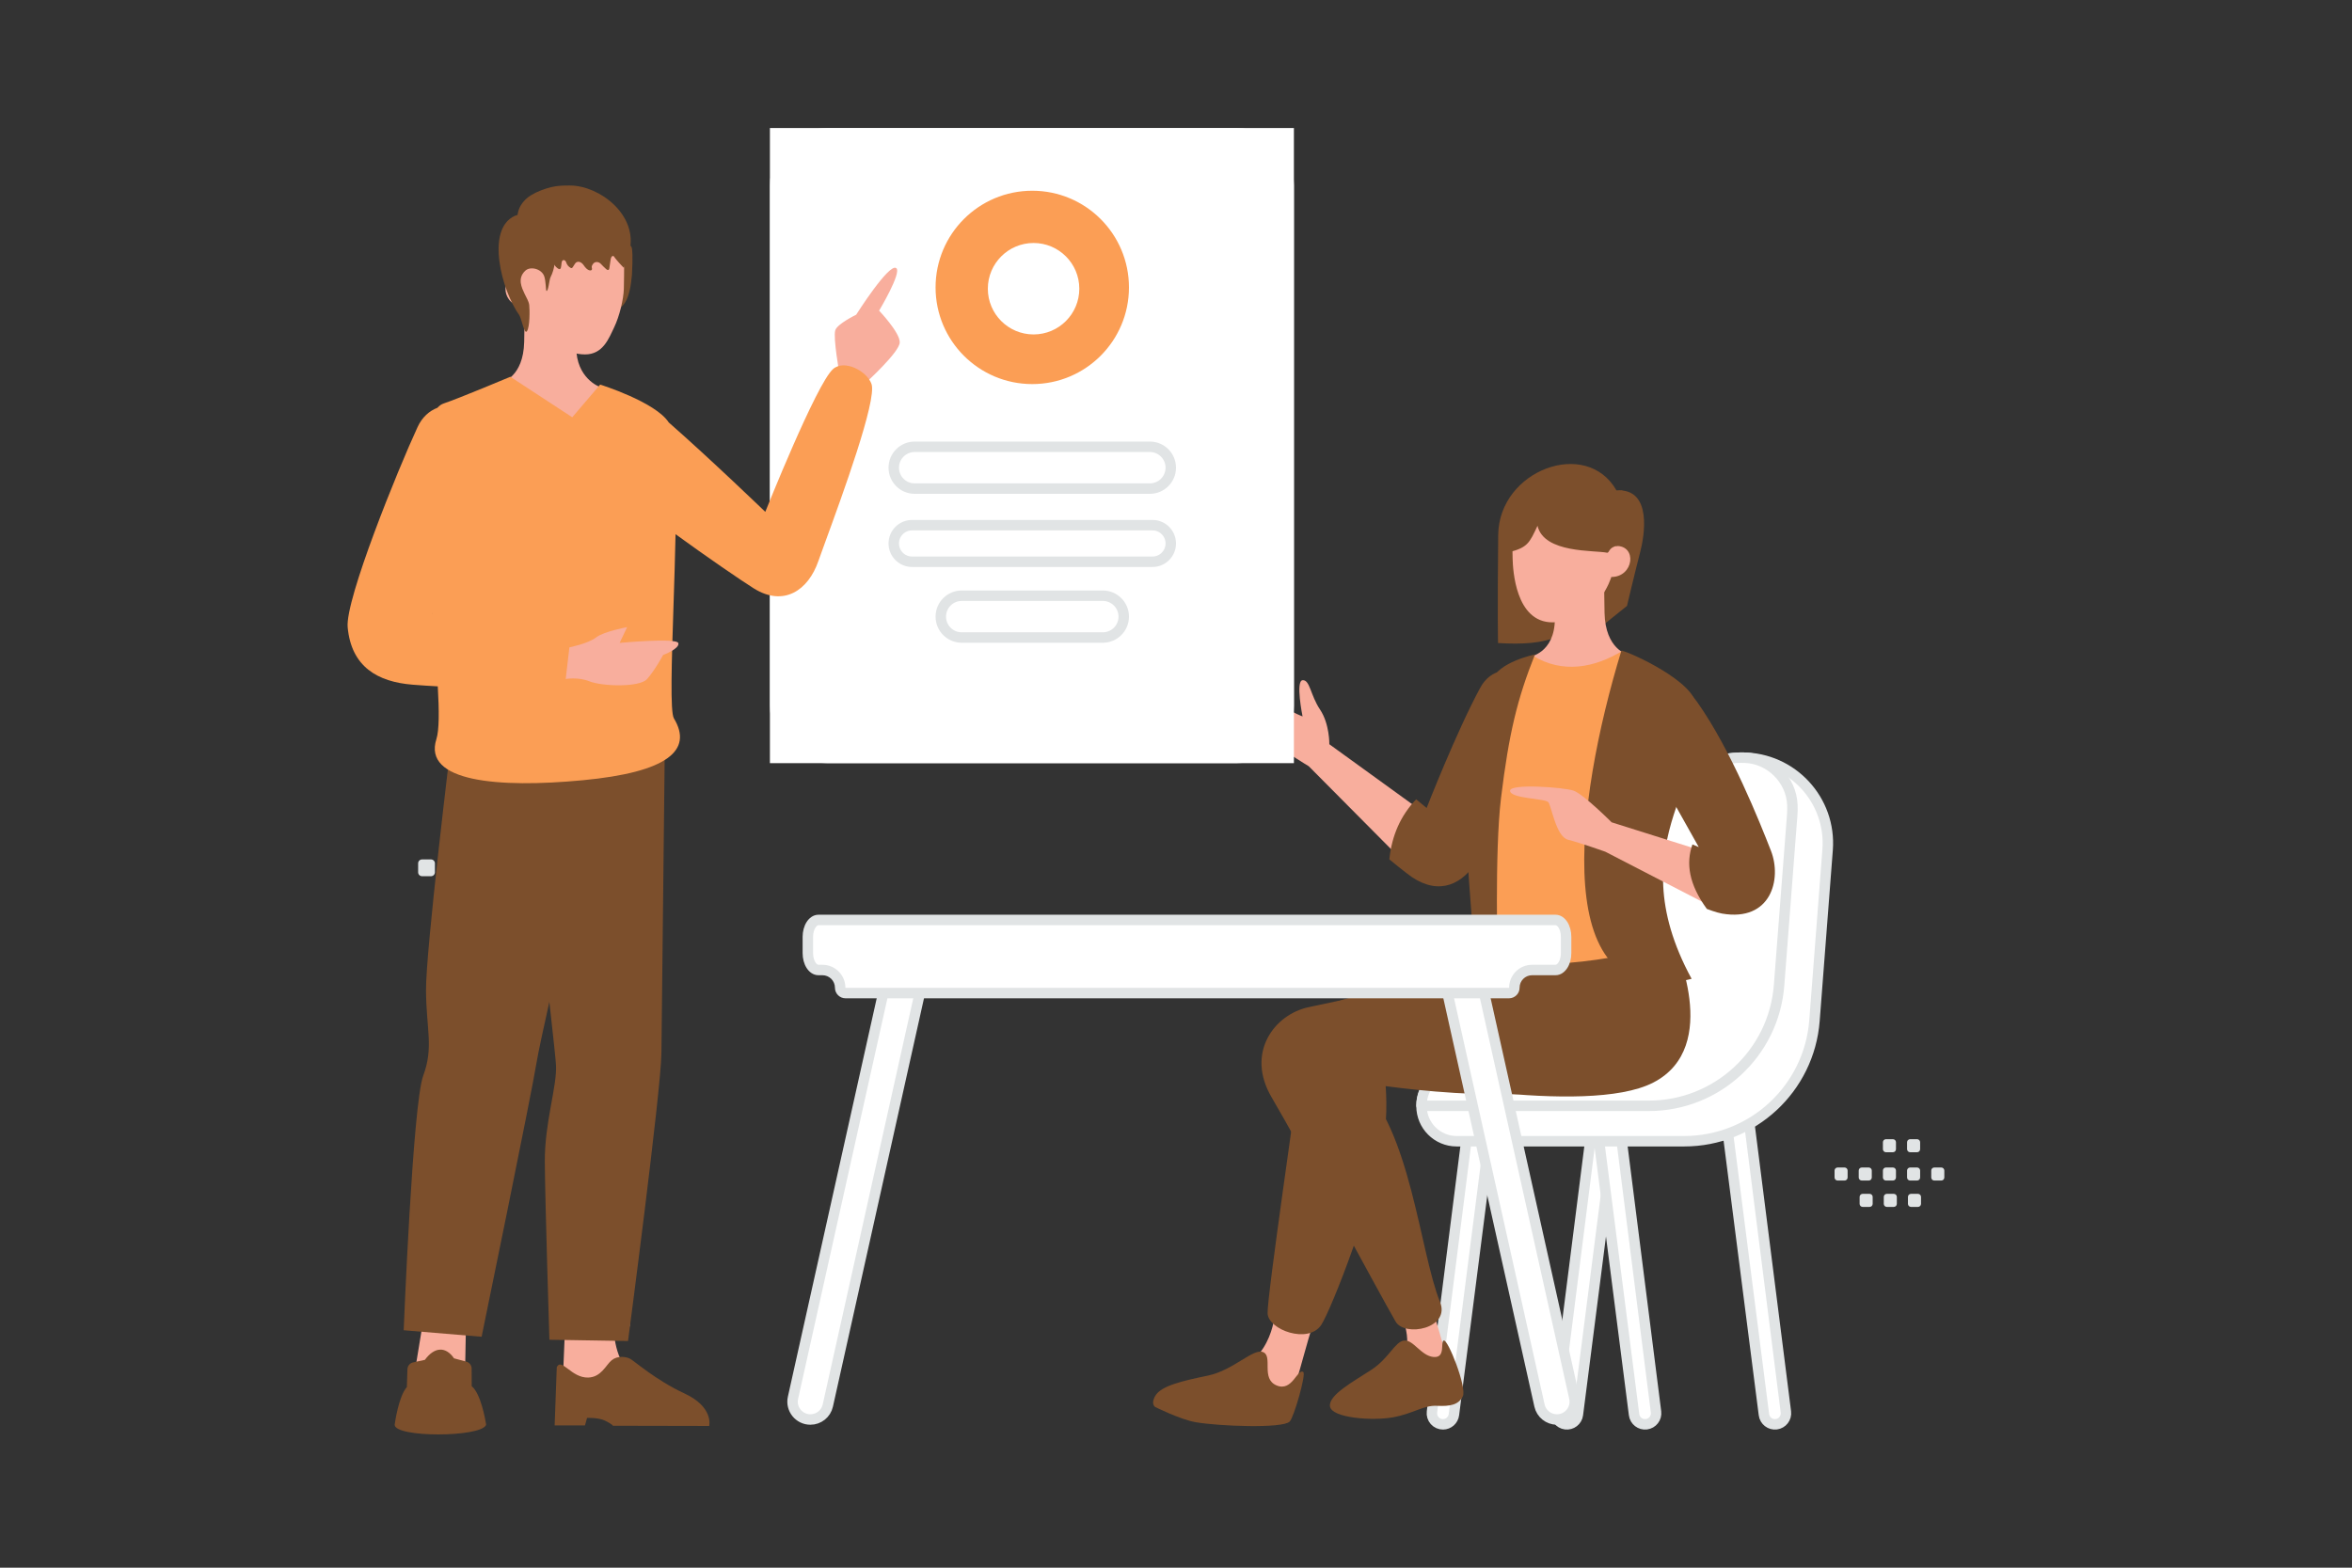 <?xml version="1.0" standalone="no"?>
<!DOCTYPE svg PUBLIC "-//W3C//DTD SVG 1.0//EN" "http://www.w3.org/TR/2001/REC-SVG-20010904/DTD/svg10.dtd">
<svg xmlns="http://www.w3.org/2000/svg" xmlns:xlink="http://www.w3.org/1999/xlink" id="body_1" width="486" height="324">

<rect width="100%" height="100%" fill="#333333" stroke="none"/>

<g transform="matrix(0.54 0 0 0.54 0 0)">
    <path d="M0 0L900 0L900 600L0 600L0 0z" stroke="none" fill="#FFFFFF" fill-rule="nonzero" fill-opacity="0" />
    <path d="M686.463 357.638C 689.82 419.507 568.861 545.311 419.77 498.747C 350.429 477.088 356.303 441.14 303.576 393.763C 272.148 365.526 226.992 344.174 214.433 303.129C 203.583 267.701 210.237 229.622 229.047 204.853C 271.35 149.151 356.751 111.008 440.899 198.772C 525.046 286.536 677.785 198.072 686.463 357.638z" stroke="none" fill="none" />
    <path d="M644.149 202.253C 632.579 222.902 607.239 225.739 566.644 221.815C 536.113 218.858 508.271 216.57 477.738 199.923C 456.367 188.28 439.45 172.526 427.103 157.226C 413.723 140.651 395.048 121.734 404.203 102.94C 416.784 77.124 489.541 55.38 560.19 90.938C 637.799 130.009 655.467 182.071 644.149 202.253L644.149 202.253L644.149 202.253z" stroke="none" fill="none" />
    <path d="M221.126 222.09C 221.126 150.795 278.922 93 350.216 93C 421.51 93 479.306 150.795 479.306 222.09C 479.306 293.384 421.51 351.179 350.216 351.179C 278.922 351.179 221.126 293.384 221.126 222.09L221.126 222.09L221.126 222.09zM472.109 222.26C 472.109 168.857 428.818 125.566 375.416 125.566C 322.013 125.566 278.722 168.857 278.722 222.26C 278.722 275.662 322.013 318.953 375.416 318.953C 428.818 318.953 472.109 275.662 472.109 222.26z" stroke="none" fill="none" />
    <path d="M387.674 268.923C 395.91 268.923 402.587 275.599 402.587 283.836C 402.587 292.072 395.91 298.748 387.674 298.748C 379.438 298.748 372.761 292.072 372.761 283.836C 372.761 275.599 379.438 268.923 387.674 268.923z" stroke="none" fill="none" />
    <path transform="matrix(-1 -0 0 1 702.42 223.421)"  d="M27.421 0C 27.421 7.572 24.744 14.035 19.39 19.39C 14.035 24.744 7.572 27.421 0 27.421C -7.572 27.421 -14.035 24.744 -19.39 19.39C -24.744 14.035 -27.421 7.572 -27.421 0C -27.421 -7.572 -24.744 -14.035 -19.39 -19.39C -14.035 -24.744 -7.572 -27.421 0 -27.421C 7.572 -27.421 14.035 -24.744 19.39 -19.39C 24.744 -14.035 27.421 -7.572 27.421 0C 27.421 0.319 27.415 0.638 27.404 0.957" stroke="none" fill="none" />
    <path transform="matrix(-1 -0 0 1 677 161)"  d="M9 0C 9 2.485 8.121 4.607 6.364 6.364C 4.607 8.121 2.485 9 0 9C -2.485 9 -4.607 8.121 -6.364 6.364C -8.121 4.607 -9 2.485 -9 0C -9 -2.485 -8.121 -4.607 -6.364 -6.364C -4.607 -8.121 -2.485 -9 0 -9C 2.485 -9 4.607 -8.121 6.364 -6.364C 8.121 -4.607 9 -2.485 9 0C 9 0.105 8.998 0.209 8.995 0.314" stroke="none" fill="none" />
    <path transform="matrix(-1 -0 0 1 288.5 443.5)"  d="M13.5 0C 13.5 3.728 12.182 6.91 9.546 9.546C 6.91 12.182 3.728 13.5 0 13.5C -3.728 13.5 -6.91 12.182 -9.546 9.546C -12.182 6.91 -13.5 3.728 -13.5 0C -13.5 -3.728 -12.182 -6.91 -9.546 -9.546C -6.91 -12.182 -3.728 -13.5 0 -13.5C 3.728 -13.5 6.91 -12.182 9.546 -9.546C 12.182 -6.91 13.5 -3.728 13.5 0C 13.5 0.157 13.497 0.314 13.492 0.471" stroke="none" fill="none" />
    <path d="M615.398 417.172C 614.255 417.011 613.096 417.315 612.178 418.016C 611.261 418.716 610.663 419.755 610.518 420.9L610.518 420.9L595.38 540.369C 595.085 542.689 596.726 544.809 599.046 545.105C 601.365 545.4 603.486 543.759 603.781 541.439L603.781 541.439L619.073 421.99C 619.372 419.649 617.735 417.502 615.398 417.172L615.398 417.172L615.398 417.172z" stroke="#E1E4E5" stroke-width="4" stroke-linecap="square" fill="#FFFFFF" fill-rule="nonzero" />
    <path d="M613.666 417.172C 614.809 417.011 615.968 417.315 616.886 418.016C 617.803 418.716 618.401 419.755 618.546 420.9L618.546 420.9L633.684 540.369C 633.98 542.689 632.338 544.809 630.019 545.105C 627.699 545.4 625.578 543.759 625.283 541.439L625.283 541.439L609.991 421.99C 609.691 419.649 611.329 417.502 613.666 417.172zM567.965 417.172C 566.822 417.011 565.663 417.315 564.746 418.016C 563.829 418.716 563.231 419.755 563.086 420.9L563.086 420.9L547.948 540.369C 547.794 541.585 548.174 542.808 548.99 543.722C 549.807 544.636 550.979 545.152 552.205 545.135C 554.314 545.108 556.082 543.532 556.348 541.439L556.348 541.439L571.641 421.99C 571.94 419.649 570.302 417.502 567.965 417.172zM663.358 417.172C 664.501 417.011 665.66 417.315 666.578 418.016C 667.495 418.716 668.093 419.755 668.238 420.9L668.238 420.9L683.376 540.369C 683.672 542.689 682.03 544.809 679.711 545.105C 677.391 545.4 675.27 543.759 674.975 541.439L674.975 541.439L659.683 421.99C 659.384 419.649 661.021 417.502 663.358 417.172z" stroke="#E1E4E5" stroke-width="4" stroke-linecap="square" fill="#FFFFFF" fill-rule="nonzero" />
    <path d="M557.387 436.783C 549.965 436.783 543.948 430.766 543.948 423.344C 543.948 415.921 549.965 409.904 557.387 409.904L557.387 409.904L586.677 409.904C 608.723 409.904 627.151 393.131 629.217 371.181L629.217 371.181L634.069 319.654C 635.654 302.827 649.781 289.968 666.683 289.968C 685.764 289.968 700.807 306.212 699.344 325.238L699.344 325.238L694.315 390.618C 692.311 416.667 670.589 436.783 644.462 436.783L644.462 436.783L557.387 436.783L557.387 436.783z" stroke="#E1E4E5" stroke-width="4" stroke-linecap="square" fill="#FFFFFF" fill-rule="nonzero" />
    <path d="M543.948 423.021C 543.949 423.137 544.043 423.231 544.158 423.231L544.158 423.231L630.92 423.231C 657.043 423.231 678.763 403.122 680.772 377.076L680.772 377.076L685.79 312.018C 685.894 310.682 685.916 309.341 685.857 308.002C 685.428 298.353 677.414 290.389 667.764 289.995C 667.311 289.977 666.857 289.968 666.403 289.968C 649.546 289.968 635.455 302.791 633.87 319.574L633.87 319.574L629.019 370.941C 626.952 392.835 608.569 409.563 586.578 409.563L586.578 409.563L557.353 409.563C 549.95 409.563 543.948 415.565 543.948 422.968L543.948 422.968L543.948 423.021L543.948 423.021z" stroke="none" fill="#FFFFFF" fill-rule="nonzero" />
    <path d="M680.772 377.076L682.766 377.23L680.772 377.076zM685.79 312.018L683.796 311.864L685.79 312.018zM633.87 319.574L631.879 319.385L633.87 319.574zM629.019 370.941L627.028 370.753L629.019 370.941zM685.857 308.002L683.859 308.091L685.857 308.002zM543.948 423.021L541.948 423.029L543.948 423.021zM630.92 421.231L544.158 421.231L544.158 425.231L630.92 425.231L630.92 421.231zM678.778 376.922C 676.849 401.926 655.998 421.231 630.92 421.231L630.92 421.231L630.92 425.231C 658.087 425.231 680.676 404.317 682.766 377.23L682.766 377.23L678.778 376.922zM683.796 311.864L678.778 376.922L682.766 377.23L687.784 312.171L683.796 311.864zM683.859 308.091C 683.914 309.349 683.893 310.609 683.796 311.864L683.796 311.864L687.784 312.171C 687.894 310.754 687.918 309.332 687.855 307.913L687.855 307.913L683.859 308.091zM666.403 291.968C 666.832 291.968 667.258 291.976 667.682 291.994L667.682 291.994L667.845 287.997C 667.365 287.978 666.884 287.968 666.403 287.968L666.403 287.968L666.403 291.968zM635.861 319.762C 637.349 304.006 650.578 291.968 666.403 291.968L666.403 291.968L666.403 287.968C 648.514 287.968 633.561 301.576 631.879 319.385L631.879 319.385L635.861 319.762zM631.01 371.129L635.861 319.762L631.879 319.385L627.028 370.753L631.01 371.129zM586.578 411.563C 609.601 411.563 628.846 394.05 631.01 371.129L631.01 371.129L627.028 370.753C 625.058 391.62 607.538 407.563 586.578 407.563L586.578 407.563L586.578 411.563zM557.353 411.563L586.578 411.563L586.578 407.563L557.353 407.563L557.353 411.563zM545.948 422.968C 545.948 416.669 551.054 411.563 557.353 411.563L557.353 411.563L557.353 407.563C 548.845 407.563 541.948 414.46 541.948 422.968L541.948 422.968L545.948 422.968zM545.948 423.014L545.948 422.968L541.948 422.968L541.948 423.029L545.948 423.014zM687.855 307.913C 687.38 297.224 678.531 288.433 667.845 287.997L667.845 287.997L667.682 291.994C 676.298 292.345 683.476 299.483 683.859 308.091L683.859 308.091L687.855 307.913zM544.158 421.231C 545.144 421.231 545.944 422.028 545.948 423.014L545.948 423.014L541.948 423.029C 541.952 424.246 542.941 425.231 544.158 425.231L544.158 425.231L544.158 421.231z" stroke="none" fill="#E1E4E5" fill-rule="nonzero" />
    <path d="M534.716 499.383C 534.716 499.383 542.203 514.503 536.066 519.268C 529.919 524.033 513.685 532.964 513.685 532.964L513.685 532.964L556.696 530.261L547.135 497.285L534.716 499.383L534.716 499.383z" stroke="none" fill="#F8AE9D" fill-rule="nonzero" />
    <path d="M552.436 513.065C 551.083 513.711 553.308 519.786 548.546 519.359C 543.785 518.933 540.796 512.654 537.285 513.062C 533.773 513.468 531.544 519.792 524.859 524.197C 518.175 528.602 508.264 533.856 508.928 538.285C 509.592 542.714 525.188 543.9 533.09 542.433C 540.991 540.968 544.679 537.792 549.805 538.045C 554.931 538.298 558.152 537.671 559.76 534.38C 561.366 531.088 553.998 512.319 552.436 513.065L552.436 513.065L552.436 513.065zM599.509 366.12C 586.488 366.702 514.015 382.731 500.848 385.455C 487.681 388.178 476.549 402.914 486.589 419.977C 497.866 439.132 526.964 493.53 534.028 505.793C 537.525 511.862 555.165 508.459 551.021 498.272C 543.297 479.281 539.71 431.574 520.016 414.18C 520.016 414.18 586.245 425.706 614.853 412.503C 635.645 402.905 630.941 364.715 599.509 366.12z" stroke="none" fill="#7C4F2C" fill-rule="nonzero" />
    <path d="M508.672 284.84C 508.672 284.84 508.819 277.099 505.113 271.562C 501.407 266.025 501.26 260.143 498.455 260.336C 495.65 260.528 498.428 274.199 498.428 274.199C 498.428 274.199 494.869 272.839 492.312 271.12C 489.755 269.4 482.003 260.922 480.191 262.424C 477.12 264.984 482.067 279.424 484.762 282.311C 487.465 285.198 500.808 293.267 500.808 293.267L500.808 293.267L540.101 332.852L545.976 311.838L508.672 284.84L508.672 284.84z" stroke="none" fill="#F8AE9D" fill-rule="nonzero" />
    <path d="M587.267 281.345C 581.21 295.394 570.119 321.202 565.547 328.902C 559.817 338.545 550.781 342.794 540.202 335.639C 537.989 334.142 531.632 328.906 531.632 328.906C 532.573 319.742 535.997 312.082 541.899 305.923L541.899 305.923L545.907 309.239C 545.907 309.239 557.275 280.099 566.419 263.219C 574.339 248.614 596.487 259.987 587.267 281.345L587.267 281.345L587.267 281.345zM613.446 226.812L613.446 239.243L622.575 231.893C 622.575 231.893 625.381 219.982 627.663 211.136C 629.094 205.589 632.581 186.815 618.544 187.694C 607.046 167.425 573.559 179.97 573.292 204.733C 572.971 234.517 573.233 246.113 573.233 246.113C 592.169 247.2 602.828 244.462 613.446 226.812z" stroke="none" fill="#7C4F2C" fill-rule="nonzero" />
    <path d="M622.771 250.481C 622.771 250.481 614.279 248.487 613.984 234.572C 613.69 220.657 613.897 215.907 613.897 215.907L613.897 215.907L595.191 215.57C 595.191 215.57 594.987 231.078 594.984 236.687C 594.976 250.326 584.946 251.444 584.946 251.444C 584.946 251.444 586.661 262.696 603.611 263.65C 616.845 264.395 622.771 250.481 622.771 250.481L622.771 250.481L622.771 250.481z" stroke="none" fill="#F8AE9D" fill-rule="nonzero" />
    <path d="M618.258 208.959C 626.602 208.636 625.241 220.852 616.573 220.835C 616.573 220.835 611.538 238.189 594.058 238.189C 579.862 238.189 578.938 217.963 578.81 213.928C 578.671 209.626 578.653 195.493 578.653 195.493L578.653 195.493L618.583 195.474L618.258 208.959L618.258 208.959z" stroke="none" fill="#F8AE9D" fill-rule="nonzero" />
    <path d="M618.903 208.879C 615.445 209.449 615.865 211.739 614.924 211.539C 610.149 210.523 590.821 211.863 588.333 201.234C 585.236 207.874 584.479 209.507 577.66 211.289L577.66 211.289L577.66 191.831L620.788 187.694C 620.788 187.694 620.119 208.677 618.903 208.879z" stroke="none" fill="#7C4F2C" fill-rule="nonzero" />
    <path d="M620.874 249.057C 610.217 255.585 597.896 257.978 586.427 250.889C 567.71 287.795 563.045 331.829 567.548 380.497C 594.84 391.303 617.779 389.178 637.308 376.827L637.308 376.827L620.874 249.057L620.874 249.057z" stroke="none" fill="#FB9E55" fill-rule="nonzero" />
    <path d="M488.063 499.99C 488.063 499.99 488.289 517.786 473.625 524.44C 458.97 531.093 448.529 530.692 449.858 535.836C 451.187 540.979 489.331 540.771 492.894 536.749C 495.93 533.327 502.532 501.462 504.35 503.898L504.35 503.898L488.063 499.99L488.063 499.99z" stroke="none" fill="#F8AE9D" fill-rule="nonzero" />
    <path d="M498.713 525.122C 496.465 523.505 494.576 532.83 488.471 530.237C 482.367 527.645 487.181 519.074 483.339 517.493C 479.498 515.912 472.08 524.411 462.227 526.477C 452.375 528.541 444.376 530.349 442.102 534.184C 440.144 537.48 442.102 538.533 442.102 538.533C 442.102 538.533 451.587 543.269 457.481 544.312C 466.042 545.826 490.787 546.835 493.498 544.074C 495.163 542.38 499.836 525.932 498.713 525.122L498.713 525.122L498.713 525.122zM640.308 360.619C 640.308 360.619 659.238 400.599 632.635 414.327C 606.907 427.603 529.886 411.901 529.886 411.901C 529.886 411.901 531.262 422.981 529.886 432.864C 526.291 458.675 509.196 501.678 505.579 507.081C 500.577 514.554 485.341 508.918 485.054 502.696C 484.767 496.475 496.54 417.011 498.33 401.858C 500.111 386.704 505.734 384.503 522.158 380.361C 525.931 379.409 570.55 368.32 574.638 368.644C 609.759 371.421 640.308 360.619 640.308 360.619z" stroke="none" fill="#7C4F2C" fill-rule="nonzero" />
    <path d="M620.408 249.087C 602.758 306.906 592.173 388.878 647.298 374.617C 618.015 320.703 657.823 296.437 648.8 268.573C 645.715 259.047 620.639 248.339 620.408 249.087zM587.361 250.484C 580.626 267.378 577.388 280.633 574.367 305.43C 571.848 326.083 573.109 368.701 573.109 368.701L573.109 368.701L564.785 370.337C 564.785 370.337 558.835 304.495 560.824 296.017C 564.163 281.791 566.425 273.479 570.833 260.474C 573.261 253.336 587.361 250.484 587.361 250.484z" stroke="none" fill="#7C4F2C" fill-rule="nonzero" />
    <path d="M616.702 314.726C 616.702 314.726 605.834 303.845 602.071 302.582C 598.307 301.319 577.691 299.802 577.83 302.656C 577.988 305.713 591.255 305.537 592.481 307.041C 593.708 308.544 595.414 320.25 600.051 321.405C 604.679 322.559 614.273 325.975 614.273 325.975L614.273 325.975L656.976 348.04L652.426 325.977L616.702 314.726L616.702 314.726z" stroke="none" fill="#F8AE9D" fill-rule="nonzero" />
    <path d="M649.411 268.653C 662.364 286.934 673.424 314.782 677.669 325.638C 681.914 336.495 677.632 352.871 658.965 349.656C 656.742 349.273 653.127 347.867 653.127 347.867C 646.264 338.458 645.06 330.38 647.621 323.188L647.621 323.188L650.035 324.207C 650.035 324.207 631.483 291.322 626.952 282.506C 619.385 267.784 638.001 252.545 649.411 268.653z" stroke="none" fill="#7C4F2C" fill-rule="nonzero" />
    <path d="M595.759 543.286C 592.559 543.286 589.788 541.065 589.092 537.942L589.092 537.942L552.275 372.794C 551.323 368.523 554.572 364.47 558.947 364.47C 562.149 364.47 564.923 366.693 565.619 369.819L565.619 369.819L602.426 534.97C 603.377 539.237 600.131 543.286 595.759 543.286L595.759 543.286L595.759 543.286zM310.105 543.286C 313.304 543.286 316.075 541.065 316.771 537.942L316.771 537.942L353.591 372.786C 354.542 368.52 351.296 364.47 346.924 364.47C 343.725 364.47 340.954 366.691 340.258 369.814L340.258 369.814L303.438 534.97C 302.487 539.237 305.733 543.286 310.105 543.286z" stroke="#E1E4E5" stroke-width="4" stroke-linecap="square" fill="#FFFFFF" fill-rule="nonzero" />
    <path d="M309.125 364.775L309.125 358.564C 309.125 354.999 310.946 352.11 313.184 352.092L313.184 352.092L595.218 352.092C 597.468 352.092 599.277 354.999 599.277 358.564L599.277 358.564L599.277 364.775C 599.277 368.357 597.456 371.247 595.218 371.247L595.218 371.247L586.257 371.247C 582.51 371.247 579.473 374.284 579.473 378.031C 579.472 378.576 579.254 379.099 578.866 379.483C 578.479 379.867 577.955 380.082 577.41 380.079L577.41 380.079L323.545 380.079C 322.413 380.079 321.495 379.163 321.494 378.031C 321.494 376.232 320.779 374.506 319.507 373.234C 318.234 371.961 316.508 371.247 314.709 371.247L314.709 371.247L313.184 371.247C 310.934 371.247 309.125 368.357 309.125 364.775L309.125 364.775L309.125 364.775z" stroke="none" fill="#FFFFFF" fill-rule="nonzero" />
    <path d="M313.184 352.092L313.168 350.092L313.184 350.092L313.184 352.092zM311.125 358.564L311.125 364.775L307.125 364.775L307.125 358.564L311.125 358.564zM313.199 354.092C 313.006 354.094 312.533 354.228 312.009 355.062C 311.503 355.867 311.125 357.1 311.125 358.564L311.125 358.564L307.125 358.564C 307.125 356.463 307.658 354.469 308.622 352.934C 309.568 351.427 311.124 350.108 313.168 350.092L313.168 350.092L313.199 354.092zM595.218 354.092L313.184 354.092L313.184 350.092L595.218 350.092L595.218 354.092zM597.277 358.564C 597.277 357.097 596.9 355.859 596.395 355.052C 595.874 354.218 595.407 354.092 595.218 354.092L595.218 354.092L595.218 350.092C 597.279 350.092 598.841 351.42 599.786 352.931C 600.748 354.468 601.277 356.466 601.277 358.564L601.277 358.564L597.277 358.564zM597.277 364.775L597.277 358.564L601.277 358.564L601.277 364.775L597.277 364.775zM595.218 369.247C 595.403 369.247 595.871 369.122 596.393 368.29C 596.898 367.486 597.277 366.25 597.277 364.775L597.277 364.775L601.277 364.775C 601.277 366.882 600.745 368.882 599.78 370.418C 598.833 371.927 597.271 373.247 595.218 373.247L595.218 373.247L595.218 369.247zM586.257 369.247L595.218 369.247L595.218 373.247L586.257 373.247L586.257 369.247zM577.41 378.079C 577.421 378.08 577.431 378.078 577.441 378.074C 577.448 378.071 577.454 378.066 577.46 378.061C 577.464 378.057 577.468 378.052 577.47 378.047C 577.471 378.045 577.473 378.041 577.473 378.031L577.473 378.031L581.473 378.031C 581.473 380.285 579.639 382.079 577.41 382.079L577.41 382.079L577.41 378.079zM323.545 378.079L577.41 378.079L577.41 382.079L323.545 382.079L323.545 378.079zM323.494 378.031C 323.494 378.041 323.495 378.045 323.497 378.048C 323.498 378.052 323.502 378.058 323.508 378.064C 323.517 378.074 323.531 378.08 323.545 378.079L323.545 378.079L323.545 382.079C 321.309 382.08 319.495 380.267 319.494 378.031L319.494 378.031L323.494 378.031zM313.184 369.247L314.709 369.247L314.709 373.247L313.184 373.247L313.184 369.247zM311.125 364.775C 311.125 366.252 311.502 367.489 312.006 368.292C 312.525 369.12 312.991 369.247 313.184 369.247L313.184 369.247L313.184 373.247C 311.127 373.247 309.564 371.929 308.616 370.416C 307.653 368.879 307.125 366.88 307.125 364.775L307.125 364.775L311.125 364.775zM319.494 378.031C 319.494 376.762 318.99 375.545 318.092 374.648C 317.195 373.751 315.978 373.247 314.709 373.247L314.709 373.247L314.709 369.247C 317.039 369.247 319.273 370.172 320.921 371.819C 322.568 373.467 323.494 375.701 323.494 378.031L323.494 378.031L319.494 378.031zM586.257 373.247C 583.615 373.247 581.473 375.389 581.473 378.031L581.473 378.031L577.473 378.031C 577.473 373.18 581.406 369.247 586.257 369.247L586.257 369.247L586.257 373.247z" stroke="none" fill="#E1E4E5" fill-rule="nonzero" />
    <path d="M296.611 71C 296.611 59.954 305.565 51 316.611 51L316.611 51L473.118 51C 484.164 51 493.118 59.954 493.118 71L493.118 71L493.118 270.083C 493.118 281.129 484.164 290.083 473.118 290.083L473.118 290.083L316.611 290.083C 305.565 290.083 296.611 281.129 296.611 270.083L296.611 270.083L296.611 71z" stroke="#E1E4E5" stroke-width="4" stroke-linecap="square" fill="#FFFFFF" fill-rule="nonzero" />
    <path d="M296.611 51L493.118 51L493.118 290.083L296.611 290.083L296.611 51z" stroke="#FFFFFF" stroke-width="4" stroke-linecap="square" fill="#FFFFFF" fill-rule="nonzero" />
	<g>
        <path d="M342 208C 342 204.134 345.134 201 349 201L349 201L441 201C 444.866 201 448 204.134 448 208C 448 211.866 444.866 215 441 215L441 215L349 215C 345.134 215 342 211.866 342 208z" stroke="#E1E4E5" stroke-width="4" stroke-linecap="square" fill="#FFFFFF" fill-rule="nonzero" />
        <path d="M342 179C 342 174.582 345.582 171 350 171L350 171L440 171C 444.418 171 448 174.582 448 179C 448 183.418 444.418 187 440 187L440 187L350 187C 345.582 187 342 183.418 342 179z" stroke="#E1E4E5" stroke-width="4" stroke-linecap="square" fill="#FFFFFF" fill-rule="nonzero" />
        <path d="M360 236C 360 231.582 363.582 228 368 228L368 228L422 228C 426.418 228 430 231.582 430 236C 430 240.418 426.418 244 422 244L422 244L368 244C 363.582 244 360 240.418 360 236z" stroke="#E1E4E5" stroke-width="4" stroke-linecap="square" fill="#FFFFFF" fill-rule="nonzero" />
        <path d="M395 73C 415.435 73 432 89.566 432 110C 432 130.435 415.435 147 395 147C 374.565 147 358 130.435 358 110C 358 89.566 374.565 73 395 73zM395.5 93C 385.835 93 378 100.835 378 110.5C 378 120.165 385.835 128 395.5 128C 405.165 128 413 120.165 413 110.5C 413 100.835 405.165 93 395.5 93z" stroke="none" fill="#FB9E55" fill-rule="nonzero" />
	</g>
    <path d="M212.054 494.802L214.467 494.802C 215.05 494.802 215.52 495.277 215.52 495.855L215.52 495.855L215.52 498.269C 215.52 498.852 215.046 499.322 214.467 499.322L214.467 499.322L212.054 499.322C 211.473 499.32 211.003 498.85 211 498.269L211 498.269L211 495.855C 210.999 495.575 211.11 495.307 211.308 495.109C 211.506 494.912 211.774 494.801 212.054 494.802zM220.421 494.802L222.834 494.802C 223.412 494.802 223.887 495.277 223.887 495.855L223.887 495.855L223.887 498.269C 223.887 498.852 223.412 499.322 222.834 499.322L222.834 499.322L220.421 499.322C 219.84 499.32 219.37 498.85 219.367 498.269L219.367 498.269L219.367 495.855C 219.367 495.277 219.842 494.802 220.421 494.802zM228.794 494.802L231.207 494.802C 231.785 494.802 232.26 495.277 232.26 495.855L232.26 495.855L232.26 498.269C 232.26 498.852 231.785 499.322 231.207 499.322L231.207 499.322L228.794 499.322C 228.213 499.32 227.743 498.85 227.74 498.269L227.74 498.269L227.74 495.855C 227.739 495.575 227.85 495.307 228.048 495.109C 228.246 494.912 228.514 494.801 228.794 494.802zM237.161 494.802L239.574 494.802C 240.153 494.802 240.627 495.277 240.627 495.855L240.627 495.855L240.627 498.269C 240.627 498.852 240.153 499.322 239.574 499.322L239.574 499.322L237.161 499.322C 236.578 499.322 236.105 498.852 236.102 498.269L236.102 498.269L236.102 495.855C 236.109 495.274 236.58 494.805 237.161 494.802z" stroke="none" fill="#E1E4E5" fill-rule="nonzero" />
    <path d="M349.026 488L355.96 488C 357.635 488.001 358.993 489.355 359 491.03L359 491.03L359 497.97C 358.999 498.775 358.678 499.547 358.108 500.115C 357.538 500.684 356.765 501.002 355.96 501L355.96 501L349.026 501C 347.356 500.992 346.005 499.64 346 497.97L346 497.97L346 491.03C 346.005 489.36 347.356 488.008 349.026 488z" stroke="none" fill="none" />
    <path d="M220.728 503.926L223.141 503.926C 223.72 503.926 224.194 504.401 224.194 504.979L224.194 504.979L224.194 507.398C 224.194 507.976 223.72 508.451 223.141 508.451L223.141 508.451L220.728 508.451C 220.147 508.45 219.675 507.979 219.674 507.398L219.674 507.398L219.674 504.984C 219.672 504.704 219.783 504.434 219.981 504.236C 220.179 504.037 220.448 503.925 220.728 503.926zM229.095 503.926L231.508 503.926C 232.087 503.926 232.561 504.401 232.561 504.979L232.561 504.979L232.561 507.398C 232.561 507.976 232.087 508.451 231.508 508.451L231.508 508.451L229.095 508.451C 228.514 508.449 228.044 507.979 228.041 507.398L228.041 507.398L228.041 504.984C 228.039 504.704 228.15 504.434 228.348 504.236C 228.546 504.037 228.815 503.925 229.095 503.926zM237.462 503.926L239.876 503.926C 240.459 503.926 240.934 504.401 240.934 504.979L240.934 504.979L240.934 507.398C 240.934 507.976 240.459 508.451 239.876 508.451L239.876 508.451L237.462 508.451C 236.882 508.448 236.412 507.978 236.409 507.398L236.409 507.398L236.409 504.984C 236.409 504.401 236.884 503.926 237.462 503.926zM228.794 485L231.207 485C 231.785 485 232.26 485.475 232.26 486.053L232.26 486.053L232.26 488.467C 232.26 489.05 231.785 489.52 231.207 489.52L231.207 489.52L228.794 489.52C 228.213 489.518 227.743 489.048 227.74 488.467L227.74 488.467L227.74 486.053C 227.739 485.773 227.85 485.505 228.048 485.307C 228.246 485.11 228.514 484.999 228.794 485zM237.161 485L239.574 485C 240.153 485 240.627 485.475 240.627 486.053L240.627 486.053L240.627 488.467C 240.627 489.05 240.153 489.52 239.574 489.52L239.574 489.52L237.161 489.52C 236.578 489.52 236.105 489.05 236.102 488.467L236.102 488.467L236.102 486.053C 236.109 485.472 236.58 485.003 237.161 485zM161.497 328.929L164.926 328.929C 165.756 328.929 166.423 329.604 166.423 330.426L166.423 330.426L166.423 333.855C 166.423 334.685 165.749 335.352 164.926 335.352L164.926 335.352L161.497 335.352C 160.672 335.349 160.003 334.68 160 333.855L160 333.855L160 330.426C 159.999 330.029 160.157 329.648 160.438 329.367C 160.718 329.086 161.1 328.928 161.497 328.929zM173.387 328.929L176.816 328.929C 177.639 328.929 178.313 329.604 178.313 330.426L178.313 330.426L178.313 333.855C 178.313 334.685 177.639 335.352 176.816 335.352L176.816 335.352L173.387 335.352C 172.562 335.349 171.893 334.68 171.89 333.855L171.89 333.855L171.89 330.426C 171.89 329.604 172.565 328.929 173.387 328.929zM185.285 328.929L188.715 328.929C 189.537 328.929 190.212 329.604 190.212 330.426L190.212 330.426L190.212 333.855C 190.212 334.685 189.537 335.352 188.715 335.352L188.715 335.352L185.285 335.352C 184.46 335.349 183.791 334.68 183.788 333.855L183.788 333.855L183.788 330.426C 183.787 330.029 183.945 329.648 184.226 329.367C 184.506 329.086 184.888 328.928 185.285 328.929zM197.175 328.929L200.605 328.929C 201.427 328.929 202.102 329.604 202.102 330.426L202.102 330.426L202.102 333.855C 202.102 334.685 201.427 335.352 200.605 335.352L200.605 335.352L197.175 335.352C 196.347 335.352 195.675 334.683 195.672 333.855L195.672 333.855L195.672 330.426C 195.681 329.601 196.349 328.934 197.175 328.929zM209.067 328.929L212.496 328.929C 213.325 328.929 214 329.604 214 330.426L214 330.426L214 333.855C 213.999 334.253 213.84 334.634 213.558 334.915C 213.276 335.196 212.894 335.353 212.496 335.352L212.496 335.352L209.067 335.352C 208.241 335.349 207.573 334.681 207.57 333.855L207.57 333.855L207.57 330.426C 207.57 329.604 208.244 328.929 209.067 328.929zM173.823 341.895L177.253 341.895C 178.075 341.895 178.75 342.569 178.75 343.392L178.75 343.392L178.75 346.828C 178.75 347.65 178.075 348.325 177.253 348.325L177.253 348.325L173.823 348.325C 172.997 348.324 172.328 347.654 172.327 346.828L172.327 346.828L172.327 343.399C 172.324 343.001 172.481 342.618 172.762 342.335C 173.043 342.053 173.425 341.894 173.823 341.895zM185.713 341.895L189.143 341.895C 189.965 341.895 190.64 342.569 190.64 343.392L190.64 343.392L190.64 346.828C 190.64 347.65 189.965 348.325 189.143 348.325L189.143 348.325L185.713 348.325C 184.888 348.322 184.219 347.653 184.216 346.828L184.216 346.828L184.216 343.399C 184.214 343.001 184.37 342.618 184.651 342.335C 184.932 342.053 185.315 341.894 185.713 341.895zM197.604 341.895L201.034 341.895C 201.863 341.895 202.538 342.569 202.538 343.392L202.538 343.392L202.538 346.828C 202.538 347.65 201.863 348.325 201.034 348.325L201.034 348.325L197.604 348.325C 196.779 348.322 196.11 347.653 196.107 346.828L196.107 346.828L196.107 343.399C 196.107 342.569 196.782 341.895 197.604 341.895zM185.285 315L188.715 315C 189.537 315 190.212 315.675 190.212 316.497L190.212 316.497L190.212 319.926C 190.212 320.756 189.537 321.423 188.715 321.423L188.715 321.423L185.285 321.423C 184.46 321.42 183.791 320.751 183.788 319.926L183.788 319.926L183.788 316.497C 183.787 316.1 183.945 315.719 184.226 315.438C 184.506 315.157 184.888 314.999 185.285 315zM197.175 315L200.605 315C 201.427 315 202.102 315.675 202.102 316.497L202.102 316.497L202.102 319.926C 202.102 320.756 201.427 321.423 200.605 321.423L200.605 321.423L197.175 321.423C 196.347 321.423 195.675 320.754 195.672 319.926L195.672 319.926L195.672 316.497C 195.681 315.672 196.349 315.005 197.175 315zM703.164 446.834L705.832 446.834C 706.477 446.834 706.996 447.358 706.996 447.998L706.996 447.998L706.996 450.665C 706.996 451.31 706.471 451.829 705.832 451.829L705.832 451.829L703.164 451.829C 702.522 451.827 702.002 451.307 702 450.665L702 450.665L702 447.998C 701.999 447.689 702.122 447.393 702.34 447.174C 702.559 446.956 702.855 446.833 703.164 446.834zM712.412 446.834L715.079 446.834C 715.719 446.834 716.244 447.358 716.244 447.998L716.244 447.998L716.244 450.665C 716.244 451.31 715.719 451.829 715.079 451.829L715.079 451.829L712.412 451.829C 711.77 451.827 711.25 451.307 711.248 450.665L711.248 450.665L711.248 447.998C 711.248 447.358 711.773 446.834 712.412 446.834zM721.666 446.834L724.334 446.834C 724.973 446.834 725.498 447.358 725.498 447.998L725.498 447.998L725.498 450.665C 725.498 451.31 724.973 451.829 724.334 451.829L724.334 451.829L721.666 451.829C 721.024 451.827 720.504 451.307 720.502 450.665L720.502 450.665L720.502 447.998C 720.501 447.689 720.624 447.393 720.842 447.174C 721.061 446.956 721.357 446.833 721.666 446.834zM730.914 446.834L733.582 446.834C 734.221 446.834 734.746 447.358 734.746 447.998L734.746 447.998L734.746 450.665C 734.746 451.31 734.221 451.829 733.582 451.829L733.582 451.829L730.914 451.829C 730.27 451.829 729.748 451.309 729.745 450.665L729.745 450.665L729.745 447.998C 729.75 447.358 730.275 446.834 730.914 446.834zM740.163 446.834L742.83 446.834C 743.475 446.834 744 447.358 744 447.998L744 447.998L744 450.665C 744 451.31 743.475 451.829 742.83 451.829L742.83 451.829L740.163 451.829C 739.523 451.829 738.999 451.305 738.999 450.665L738.999 450.665L738.999 447.998C 738.999 447.358 739.523 446.834 740.163 446.834zM712.752 456.918L715.419 456.918C 716.059 456.918 716.583 457.443 716.583 458.082L716.583 458.082L716.583 460.755C 716.583 461.395 716.059 461.92 715.419 461.92L715.419 461.92L712.752 461.92C 712.109 461.919 711.588 461.398 711.587 460.755L711.587 460.755L711.587 458.088C 711.585 457.778 711.707 457.48 711.926 457.261C 712.145 457.041 712.442 456.918 712.752 456.918zM721.999 456.918L724.667 456.918C 725.306 456.918 725.831 457.443 725.831 458.082L725.831 458.082L725.831 460.755C 725.828 461.397 725.309 461.917 724.667 461.92L724.667 461.92L721.999 461.92C 721.357 461.917 720.838 461.397 720.835 460.755L720.835 460.755L720.835 458.088C 720.833 457.778 720.955 457.48 721.173 457.261C 721.392 457.041 721.689 456.918 721.999 456.918zM731.248 456.918L733.915 456.918C 734.56 456.918 735.085 457.443 735.085 458.082L735.085 458.082L735.085 460.755C 735.082 461.399 734.559 461.92 733.915 461.92L733.915 461.92L731.248 461.92C 730.606 461.917 730.086 461.397 730.083 460.755L730.083 460.755L730.083 458.088C 730.083 457.443 730.608 456.918 731.248 456.918zM721.666 436L724.334 436C 724.973 436 725.498 436.525 725.498 437.164L725.498 437.164L725.498 439.832C 725.498 440.477 724.973 440.996 724.334 440.996L724.334 440.996L721.666 440.996C 721.024 440.993 720.505 440.474 720.502 439.832L720.502 439.832L720.502 437.164C 720.501 436.855 720.624 436.559 720.842 436.34C 721.061 436.122 721.357 435.999 721.666 436zM730.914 436L733.582 436C 734.221 436 734.746 436.525 734.746 437.164L734.746 437.164L734.746 439.832C 734.746 440.477 734.221 440.996 733.582 440.996L733.582 440.996L730.914 440.996C 730.271 440.995 729.748 440.475 729.745 439.832L729.745 439.832L729.745 437.164C 729.752 436.522 730.272 436.004 730.914 436z" stroke="none" fill="#E1E4E5" fill-rule="nonzero" />
    <path d="M228.447 110.556C 227.719 113.465 228.684 116.489 230.276 119.029C 231.401 120.824 232.973 118.842 235.266 118.524C 238.813 118.028 241.059 114.273 241.826 105.126C 242.182 98.446 242.014 95.112 241.642 94.529C 240.317 92.441 236.909 91.742 234.223 91.944" stroke="none" fill="#7C4F2C" fill-rule="nonzero" />
    <path d="M234.885 508.12C 234.885 508.12 234.669 521.857 243.148 526.736C 251.626 531.616 264.761 540.682 264.761 540.682L264.761 540.682L214.793 542.367L216.217 507.997L234.885 508.12L234.885 508.12z" stroke="none" fill="#F8AE9D" fill-rule="nonzero" />
    <path d="M213.05 523.257L212.237 545.542L223.843 545.542L224.639 542.671C 224.639 542.671 229.008 542.493 231.533 543.732C 234.202 545.044 234.561 545.68 234.561 545.68L234.561 545.68L271.375 545.757C 271.375 545.757 273.192 538.555 261.97 533.345C 250.748 528.134 242.577 520.739 241.024 519.982C 239.461 519.22 236.307 518.789 234.086 520.581C 231.864 522.371 230.107 527.081 225.074 527.228C 218.596 527.419 214.874 519.489 213.05 523.257zM198.7 283.935C 198.7 283.935 212.338 399.659 212.762 407.703C 213.187 415.748 208.382 429.631 208.475 444.678C 208.569 459.726 210.23 512.76 210.23 512.76L210.23 512.76L240.315 513.25C 240.315 513.25 252.959 417.414 253.096 403.043C 253.231 388.672 254.391 285.319 254.391 285.319L254.391 285.319L198.7 283.935z" stroke="none" fill="#7C4F2C" fill-rule="nonzero" />
    <path d="M161.903 505.706L156.04 541.312L177.654 541.204L178.338 505.148L161.903 505.706L161.903 505.706z" stroke="none" fill="#F8AE9D" fill-rule="nonzero" />
    <path d="M158.072 521.434C 156.842 521.702 155.952 522.77 155.91 524.028L155.91 524.028L155.685 530.871C 152.579 534.325 151.137 544.405 151.024 545.227C 151.018 545.265 151.016 545.303 151.018 545.341C 151.282 550.246 183.54 550.149 185.944 545.474C 186.004 545.349 186.021 545.208 185.993 545.073C 185.739 543.49 183.98 533.278 180.502 530.55L180.502 530.55L180.477 523.786C 180.473 522.548 179.64 521.465 178.444 521.144L178.444 521.144L173.735 519.877C 170.576 515.257 166.27 515.42 162.58 520.455L162.58 520.455L158.072 521.434zM172.514 285.025C 172.514 285.025 162.883 363.98 163.013 379.099C 163.144 394.22 165.978 400.86 161.945 411.706C 157.912 422.553 154.473 509.128 154.473 509.128L154.473 509.128L184.295 511.612C 184.295 511.612 203.346 418.972 205.418 406.128C 207.49 393.284 233.095 283.935 233.095 283.935L233.095 283.935L172.514 285.025z" stroke="none" fill="#7C4F2C" fill-rule="nonzero" />
    <path d="M321.221 143.065C 321.221 143.065 318.731 129.189 319.626 126.379C 320.391 123.951 327.619 120.449 327.619 120.449C 327.619 120.449 340.19 100.59 342.941 102.612C 345.179 104.251 336.394 118.892 336.394 118.892C 336.394 118.892 344.405 127.297 344.293 131.053C 344.182 134.811 331.218 146.572 331.218 146.572L331.218 146.572L321.221 143.065L321.221 143.065zM192.014 146.325C 192.014 146.325 200.294 144.382 200.581 130.815C 200.868 117.249 200.666 112.619 200.666 112.619L200.666 112.619L220.295 112.289C 220.295 112.289 220.493 127.409 220.496 132.877C 220.504 144.783 229.346 148 229.346 148C 229.346 148 228.611 161.018 212.086 161.947C 199.184 162.674 192.014 146.325 192.014 146.325z" stroke="none" fill="#F8AE9D" fill-rule="nonzero" />
    <path d="M198.863 105.761C 190.728 105.446 192.055 117.356 200.506 117.34C 200.506 117.34 209.589 135.602 223.848 135.65C 230.717 135.672 232.96 129.554 235.019 125.259C 237.078 120.964 238.589 114.539 238.715 110.606C 238.85 106.412 238.867 92.632 238.867 92.632L238.867 92.632L198.547 92.614L198.863 105.761L198.863 105.761z" stroke="none" fill="#F8AE9D" fill-rule="nonzero" />
    <path d="M229.655 147.192C 229.655 147.192 250.801 153.793 255.897 161.678C 272.312 176.099 292.842 195.903 292.842 195.903C 292.842 195.903 312.395 146.828 318.787 141.233C 323.161 137.405 331.875 142.138 333.499 147.003C 335.585 153.252 322.193 189.902 315.868 207.212C 314.642 210.566 313.682 213.193 313.151 214.733C 309.294 225.923 299.91 232.341 288.491 225.228C 283.888 222.362 270.189 212.968 258.502 204.452C 258.319 213.399 258.011 222.826 257.719 231.78C 257.008 253.532 256.389 272.488 257.877 274.951C 265.248 287.16 255.447 295.541 222.998 298.62C 190.55 301.699 161.762 299.178 166.986 282.885C 168.075 279.49 168.061 272.183 167.518 262.689C 164.339 262.52 161.163 262.31 157.989 262.061C 144.446 260.994 134.431 255.175 133.034 240.062C 132.056 229.48 152.217 179.797 159.778 163.461C 161.546 159.639 164.281 157.259 167.379 156.072C 168.1 155.268 168.912 154.702 169.825 154.402C 175.378 152.571 195.289 144.206 195.289 144.206L195.289 144.206L218.975 159.703L229.655 147.192L229.655 147.192zM165.324 234.647L165.271 234.785L165.337 234.793L165.324 234.647z" stroke="none" fill="#FB9E55" fill-rule="nonzero" />
    <path d="M217.881 247.76C 217.881 247.76 225.106 246.307 228.063 243.986C 231.019 241.665 239.973 240.024 239.973 240.024L239.973 240.024L237.109 246.057C 237.109 246.057 259.054 243.997 259.574 246.161C 260.094 248.326 253.746 250.68 253.746 250.68C 253.746 250.68 250.616 256.527 247.586 259.916C 244.719 263.123 230.474 262.741 225.48 260.74C 221.165 259.011 216.474 259.875 216.474 259.875L216.474 259.875L217.881 247.76z" stroke="none" fill="#F8AE9D" fill-rule="nonzero" />
    <path d="M201.076 93.176C 202.265 94.732 204.361 95.075 206.088 95.382C 208.409 95.796 209.557 96.657 210.762 98.969C 211.525 100.446 212.288 102.064 213.653 102.864C 214.765 103.519 214.731 101.862 214.896 100.582C 214.911 100.462 214.934 100.344 214.966 100.227C 215.231 99.204 216.317 99.376 216.632 100.385C 216.921 101.299 217.54 102.073 218.327 102.504C 218.455 102.574 218.592 102.636 218.728 102.609C 218.913 102.583 219.058 102.407 219.178 102.249C 219.429 101.92 219.678 101.502 219.935 101.06C 220.784 99.6 222.405 100.112 223.354 101.51C 223.949 102.381 224.655 103.277 225.627 103.48C 225.94 103.55 226.334 103.497 226.478 103.189C 226.663 102.811 226.374 102.433 226.422 102.047C 226.462 101.686 226.615 101.528 226.783 101.22C 227.441 100.033 228.966 99.99 229.895 100.979C 230.543 101.669 231.217 102.329 231.915 102.961C 232.212 103.225 232.646 103.488 232.943 103.225C 233.104 103.084 233.144 102.847 233.176 102.618C 233.345 101.501 233.505 100.385 233.674 99.268C 233.77 98.644 234.1 97.826 234.662 97.985C 234.935 98.064 235.095 98.354 235.248 98.618C 235.433 98.952 238.733 102.759 238.798 102.469C 239.312 100.306 240.364 98.337 240.878 96.174C 244.203 82.256 229.45 71.064 218.182 71.003C 215.677 70.985 213.388 71.027 210.954 71.616C 208.36 72.249 205.622 73.254 203.269 74.669C 199.968 76.647 197.47 80.243 198.113 84.534" stroke="none" fill="#7C4F2C" fill-rule="nonzero" />
    <path d="M210.239 88.677C 211.828 90.494 212.249 93.051 212.396 95.467C 212.615 99.109 212.319 102.892 210.652 106.126C 210.177 107.046 209.826 111.601 209.094 111.349C 208.861 111.271 208.9 107.738 208.284 105.835C 207.334 102.885 202.957 101.76 200.987 103.624C 197.84 106.59 199.686 110.193 200.729 112.435C 201.353 113.788 202.342 115.306 202.513 116.738C 202.723 118.571 202.786 125.25 201.602 126.808C 200.613 128.114 199.561 121.804 198.666 120.561C 192.038 111.302 185.682 87.725 196.999 82.611C 198.72 81.833 204.032 81.431 205.644 82.423" stroke="none" fill="#7C4F2C" fill-rule="nonzero" />
</g>
</svg>